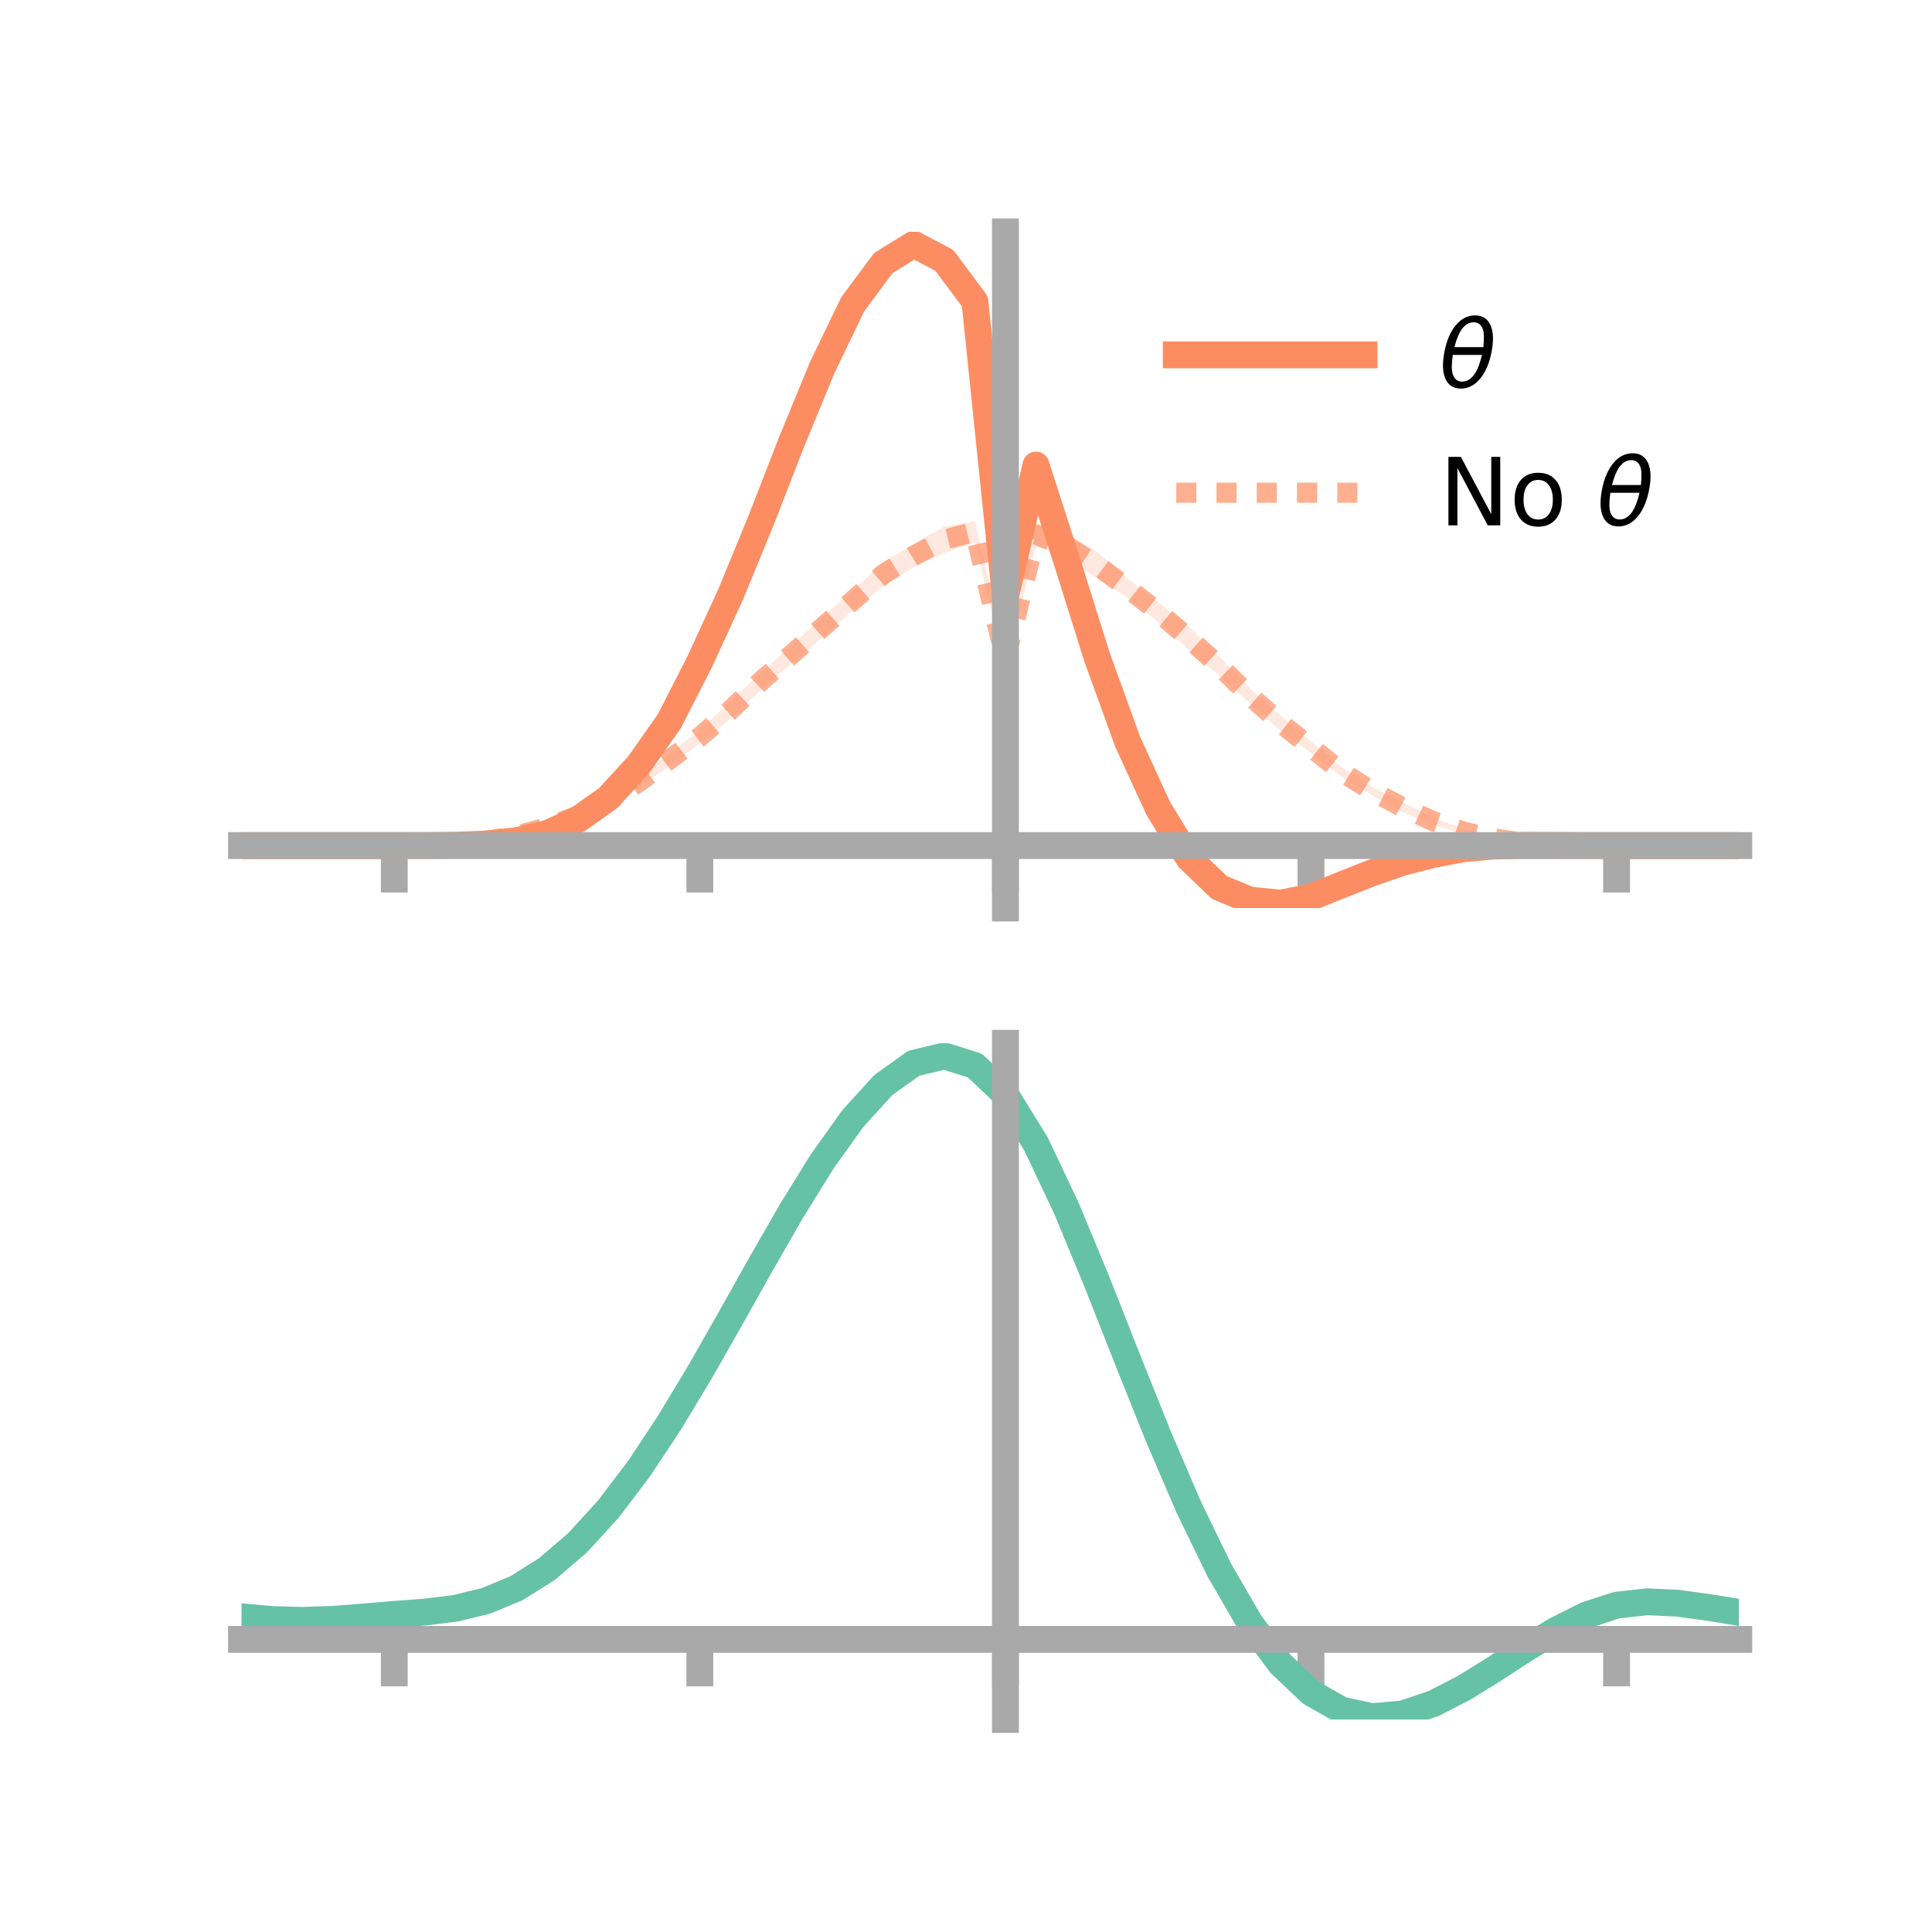 <?xml version="1.0" encoding="utf-8" standalone="no"?>
<!DOCTYPE svg PUBLIC "-//W3C//DTD SVG 1.1//EN"
  "http://www.w3.org/Graphics/SVG/1.1/DTD/svg11.dtd">
<!-- Created with matplotlib (https://matplotlib.org/) -->
<svg height="144pt" version="1.1" viewBox="0 0 144 144" width="144pt" xmlns="http://www.w3.org/2000/svg" xmlns:xlink="http://www.w3.org/1999/xlink">
 <defs>
  <style type="text/css">*{stroke-linecap:butt;stroke-linejoin:round;}</style>
 </defs>
 <g id="figure_1">
  <g id="patch_1">
   <path d="M 0 144 
L 144 144 
L 144 0 
L 0 0 
z
" style="fill:none;"/>
  </g>
  <g id="axes_1">
   <g id="patch_2">
    <path d="M 18 67.68 
L 129.6 67.68 
L 129.6 17.28 
L 18 17.28 
z
" style="fill:none;"/>
   </g>
   <g id="PolyCollection_1">
    <path clip-path="url(#p12b498ca07)" d="M 18 63.023 
L 18 63.023 
L 20.278 63.023 
L 22.555 63.023 
L 24.833 63.023 
L 27.11 63.023 
L 29.388 63.023 
L 31.665 63.007 
L 33.943 62.966 
L 36.22 62.853 
L 38.498 62.569 
L 40.776 61.985 
L 43.053 60.866 
L 45.331 59.239 
L 47.608 56.677 
L 49.886 53.369 
L 52.163 48.763 
L 54.441 43.757 
L 56.718 38.07 
L 58.996 32.21 
L 61.273 26.52 
L 63.551 21.807 
L 65.829 18.74 
L 68.106 17.28 
L 70.384 18.394 
L 72.661 21.422 
L 74.939 43.997 
L 77.216 33.743 
L 79.494 40.851 
L 81.771 48.177 
L 84.049 54.46 
L 86.327 59.533 
L 88.604 63.324 
L 90.882 65.645 
L 93.159 66.55 
L 95.437 66.953 
L 97.714 66.507 
L 99.992 65.672 
L 102.269 64.83 
L 104.547 64.085 
L 106.824 63.535 
L 109.102 63.111 
L 111.38 62.958 
L 113.657 62.946 
L 115.935 62.972 
L 118.212 63.006 
L 120.49 63.023 
L 122.767 63.023 
L 125.045 63.023 
L 127.322 63.023 
L 129.6 63.023 
L 129.6 63.023 
L 129.6 63.023 
L 127.322 63.023 
L 125.045 63.023 
L 122.767 63.023 
L 120.49 63.023 
L 118.212 63.037 
L 115.935 63.046 
L 113.657 63.063 
L 111.38 63.158 
L 109.102 63.394 
L 106.824 63.835 
L 104.547 64.45 
L 102.269 65.277 
L 99.992 66.236 
L 97.714 67.229 
L 95.437 67.68 
L 93.159 67.628 
L 90.882 66.652 
L 88.604 64.593 
L 86.327 60.969 
L 84.049 56.109 
L 81.771 49.811 
L 79.494 42.639 
L 77.216 35.587 
L 74.939 44.914 
L 72.661 23.497 
L 70.384 20.419 
L 68.106 19.13 
L 65.829 20.488 
L 63.551 23.574 
L 61.273 28.306 
L 58.996 33.687 
L 56.718 39.537 
L 54.441 44.921 
L 52.163 49.827 
L 49.886 54.145 
L 47.608 57.309 
L 45.331 59.724 
L 43.053 61.334 
L 40.776 62.28 
L 38.498 62.753 
L 36.22 62.961 
L 33.943 63.028 
L 31.665 63.032 
L 29.388 63.023 
L 27.11 63.023 
L 24.833 63.023 
L 22.555 63.023 
L 20.278 63.023 
L 18 63.023 
z
" style="fill:#fc8d62;fill-opacity:0.2;"/>
   </g>
   <g id="PolyCollection_2">
    <path clip-path="url(#p12b498ca07)" d="M 18 63.023 
L 18 63.023 
L 20.278 63.023 
L 22.555 63.023 
L 24.833 63.023 
L 27.11 63.023 
L 29.388 63.023 
L 31.665 62.994 
L 33.943 62.852 
L 36.22 62.592 
L 38.498 62.138 
L 40.776 61.497 
L 43.053 60.543 
L 45.331 59.356 
L 47.608 57.908 
L 49.886 56.175 
L 52.163 54.415 
L 54.441 52.269 
L 56.718 50.125 
L 58.996 48.117 
L 61.273 46.022 
L 63.551 44.04 
L 65.829 41.887 
L 68.106 40.556 
L 70.384 39.238 
L 72.661 38.851 
L 74.939 48.554 
L 77.216 38.995 
L 79.494 39.76 
L 81.771 41.139 
L 84.049 43.102 
L 86.327 44.901 
L 88.604 46.713 
L 90.882 48.95 
L 93.159 51.29 
L 95.437 53.328 
L 97.714 55.263 
L 99.992 57.168 
L 102.269 58.66 
L 104.547 59.788 
L 106.824 60.95 
L 109.102 61.801 
L 111.38 62.353 
L 113.657 62.727 
L 115.935 62.919 
L 118.212 63.001 
L 120.49 63.023 
L 122.767 63.023 
L 125.045 63.023 
L 127.322 63.023 
L 129.6 63.023 
L 129.6 63.023 
L 129.6 63.023 
L 127.322 63.023 
L 125.045 63.023 
L 122.767 63.023 
L 120.49 63.023 
L 118.212 63.036 
L 115.935 63.024 
L 113.657 62.921 
L 111.38 62.641 
L 109.102 62.18 
L 106.824 61.472 
L 104.547 60.549 
L 102.269 59.278 
L 99.992 57.898 
L 97.714 56.132 
L 95.437 54.465 
L 93.159 52.428 
L 90.882 50.344 
L 88.604 48.422 
L 86.327 46.358 
L 84.049 44.56 
L 81.771 43.108 
L 79.494 41.628 
L 77.216 40.713 
L 74.939 49.72 
L 72.661 40.43 
L 70.384 41.207 
L 68.106 42.273 
L 65.829 43.706 
L 63.551 45.501 
L 61.273 47.539 
L 58.996 49.443 
L 56.718 51.41 
L 54.441 53.578 
L 52.163 55.427 
L 49.886 57.085 
L 47.608 58.697 
L 45.331 60.024 
L 43.053 61.028 
L 40.776 61.818 
L 38.498 62.436 
L 36.22 62.79 
L 33.943 62.963 
L 31.665 63.027 
L 29.388 63.023 
L 27.11 63.023 
L 24.833 63.023 
L 22.555 63.023 
L 20.278 63.023 
L 18 63.023 
z
" style="fill:#fc8d62;fill-opacity:0.2;"/>
   </g>
   <g id="matplotlib.axis_1">
    <g id="xtick_1">
     <g id="line2d_1">
      <defs>
       <path d="M 0 0 
L 0 3.5 
" id="m417776f3d3" style="stroke:#a9a9a9;stroke-width:2;"/>
      </defs>
      <g>
       <use style="fill:#a9a9a9;stroke:#a9a9a9;stroke-width:2;" x="29.388" xlink:href="#m417776f3d3" y="63.023"/>
      </g>
     </g>
    </g>
    <g id="xtick_2">
     <g id="line2d_2">
      <g>
       <use style="fill:#a9a9a9;stroke:#a9a9a9;stroke-width:2;" x="52.163" xlink:href="#m417776f3d3" y="63.023"/>
      </g>
     </g>
    </g>
    <g id="xtick_3">
     <g id="line2d_3">
      <g>
       <use style="fill:#a9a9a9;stroke:#a9a9a9;stroke-width:2;" x="74.939" xlink:href="#m417776f3d3" y="63.023"/>
      </g>
     </g>
    </g>
    <g id="xtick_4">
     <g id="line2d_4">
      <g>
       <use style="fill:#a9a9a9;stroke:#a9a9a9;stroke-width:2;" x="97.714" xlink:href="#m417776f3d3" y="63.023"/>
      </g>
     </g>
    </g>
    <g id="xtick_5">
     <g id="line2d_5">
      <g>
       <use style="fill:#a9a9a9;stroke:#a9a9a9;stroke-width:2;" x="120.49" xlink:href="#m417776f3d3" y="63.023"/>
      </g>
     </g>
    </g>
   </g>
   <g id="matplotlib.axis_2"/>
   <g id="line2d_6">
    <path clip-path="url(#p12b498ca07)" d="M 18 63.023 
L 20.278 63.023 
L 22.555 63.023 
L 24.833 63.023 
L 27.11 63.023 
L 29.388 63.023 
L 31.665 63.02 
L 33.943 62.997 
L 36.22 62.907 
L 38.498 62.661 
L 40.776 62.133 
L 43.053 61.1 
L 45.331 59.482 
L 47.608 56.993 
L 49.886 53.757 
L 52.163 49.295 
L 54.441 44.339 
L 56.718 38.803 
L 58.996 32.949 
L 61.273 27.413 
L 63.551 22.69 
L 65.829 19.614 
L 68.106 18.205 
L 70.384 19.407 
L 72.661 22.46 
L 74.939 44.456 
L 77.216 34.665 
L 79.494 41.745 
L 81.771 48.994 
L 84.049 55.284 
L 86.327 60.251 
L 88.604 63.959 
L 90.882 66.148 
L 93.159 67.089 
L 95.437 67.317 
L 97.714 66.868 
L 99.992 65.954 
L 102.269 65.054 
L 104.547 64.268 
L 106.824 63.685 
L 109.102 63.253 
L 111.38 63.058 
L 113.657 63.004 
L 115.935 63.009 
L 118.212 63.022 
L 120.49 63.023 
L 122.767 63.023 
L 125.045 63.023 
L 127.322 63.023 
L 129.6 63.023 
" style="fill:none;stroke:#fc8d62;stroke-linecap:square;stroke-width:2;"/>
   </g>
   <g id="line2d_7">
    <path clip-path="url(#p12b498ca07)" d="M 18 63.023 
L 20.278 63.023 
L 22.555 63.023 
L 24.833 63.023 
L 27.11 63.023 
L 29.388 63.023 
L 31.665 63.01 
L 33.943 62.907 
L 36.22 62.691 
L 38.498 62.287 
L 40.776 61.658 
L 43.053 60.785 
L 45.331 59.69 
L 47.608 58.302 
L 49.886 56.63 
L 52.163 54.921 
L 54.441 52.923 
L 56.718 50.768 
L 58.996 48.78 
L 61.273 46.781 
L 63.551 44.77 
L 65.829 42.796 
L 68.106 41.415 
L 70.384 40.222 
L 72.661 39.641 
L 74.939 49.137 
L 77.216 39.854 
L 79.494 40.694 
L 81.771 42.124 
L 84.049 43.831 
L 86.327 45.629 
L 88.604 47.568 
L 90.882 49.647 
L 93.159 51.859 
L 95.437 53.896 
L 97.714 55.697 
L 99.992 57.533 
L 102.269 58.969 
L 104.547 60.169 
L 106.824 61.211 
L 109.102 61.99 
L 111.38 62.497 
L 113.657 62.824 
L 115.935 62.971 
L 118.212 63.018 
L 120.49 63.023 
L 122.767 63.023 
L 125.045 63.023 
L 127.322 63.023 
L 129.6 63.023 
" style="fill:none;stroke:#fc8d62;stroke-dasharray:1.5,1.5;stroke-dashoffset:0;stroke-opacity:0.7;stroke-width:1.5;"/>
   </g>
   <g id="patch_3">
    <path d="M 74.939 67.68 
L 74.939 17.28 
" style="fill:none;stroke:#a9a9a9;stroke-linecap:square;stroke-linejoin:miter;stroke-width:2;"/>
   </g>
   <g id="patch_4">
    <path d="M 129.6 67.68 
L 129.6 17.28 
" style="fill:none;"/>
   </g>
   <g id="patch_5">
    <path d="M 18 63.023 
L 129.6 63.023 
" style="fill:none;stroke:#a9a9a9;stroke-linecap:square;stroke-linejoin:miter;stroke-width:2;"/>
   </g>
   <g id="patch_6">
    <path d="M 18 17.28 
L 129.6 17.28 
" style="fill:none;"/>
   </g>
   <g id="legend_1">
    <g id="line2d_8">
     <path d="M 87.67 26.449 
L 101.67 26.449 
" style="fill:none;stroke:#fc8d62;stroke-linecap:square;stroke-width:2;"/>
    </g>
    <g id="line2d_9"/>
    <g id="text_1">
     <!-- $\theta$ -->
     <g transform="translate(107.27 28.899)scale(0.07 -0.07)">
      <defs>
       <path d="M 45.516 34.672 
L 14.453 34.672 
Q 12.359 20.062 14.5 13.875 
Q 17.188 6.25 24.469 6.25 
Q 31.781 6.25 37.359 13.922 
Q 42.234 20.656 45.516 34.672 
z
M 47.016 42.969 
Q 48.344 56.844 46.625 61.719 
Q 43.953 69.438 36.766 69.438 
Q 29.297 69.438 23.828 61.812 
Q 19.531 55.672 16.156 42.969 
z
M 38.188 76.766 
Q 49.906 76.766 54.594 66.406 
Q 59.281 56.109 55.719 37.844 
Q 52.203 19.625 43.453 9.281 
Q 34.766 -1.125 23.047 -1.125 
Q 11.281 -1.125 6.641 9.281 
Q 2 19.625 5.516 37.844 
Q 9.078 56.109 17.719 66.406 
Q 26.422 76.766 38.188 76.766 
z
" id="DejaVuSans-Oblique-952"/>
      </defs>
      <use transform="translate(0 0.234)" xlink:href="#DejaVuSans-Oblique-952"/>
     </g>
    </g>
    <g id="line2d_10">
     <path d="M 87.67 36.724 
L 101.67 36.724 
" style="fill:none;stroke:#fc8d62;stroke-dasharray:1.5,1.5;stroke-dashoffset:0;stroke-opacity:0.7;stroke-width:1.5;"/>
    </g>
    <g id="line2d_11"/>
    <g id="text_2">
     <!-- No $\theta$ -->
     <g transform="translate(107.27 39.174)scale(0.07 -0.07)">
      <defs>
       <path d="M 9.812 72.906 
L 23.094 72.906 
L 55.422 11.922 
L 55.422 72.906 
L 64.984 72.906 
L 64.984 0 
L 51.703 0 
L 19.391 60.984 
L 19.391 0 
L 9.812 0 
z
" id="DejaVuSans-78"/>
       <path d="M 30.609 48.391 
Q 23.391 48.391 19.188 42.75 
Q 14.984 37.109 14.984 27.297 
Q 14.984 17.484 19.156 11.844 
Q 23.344 6.203 30.609 6.203 
Q 37.797 6.203 41.984 11.859 
Q 46.188 17.531 46.188 27.297 
Q 46.188 37.016 41.984 42.703 
Q 37.797 48.391 30.609 48.391 
z
M 30.609 56 
Q 42.328 56 49.016 48.375 
Q 55.719 40.766 55.719 27.297 
Q 55.719 13.875 49.016 6.219 
Q 42.328 -1.422 30.609 -1.422 
Q 18.844 -1.422 12.172 6.219 
Q 5.516 13.875 5.516 27.297 
Q 5.516 40.766 12.172 48.375 
Q 18.844 56 30.609 56 
z
" id="DejaVuSans-111"/>
       <path id="DejaVuSans-32"/>
      </defs>
      <use transform="translate(0 0.234)" xlink:href="#DejaVuSans-78"/>
      <use transform="translate(74.805 0.234)" xlink:href="#DejaVuSans-111"/>
      <use transform="translate(135.986 0.234)" xlink:href="#DejaVuSans-32"/>
      <use transform="translate(167.773 0.234)" xlink:href="#DejaVuSans-Oblique-952"/>
     </g>
    </g>
   </g>
  </g>
  <g id="axes_2">
   <g id="patch_7">
    <path d="M 18 128.16 
L 129.6 128.16 
L 129.6 77.76 
L 18 77.76 
z
" style="fill:none;"/>
   </g>
   <g id="PolyCollection_3">
    <path clip-path="url(#pfaf3a57e49)" d="M 18 120.542 
L 18 120.463 
L 20.278 120.682 
L 22.555 120.744 
L 24.833 120.659 
L 27.11 120.475 
L 29.388 120.271 
L 31.665 120.097 
L 33.943 119.812 
L 36.22 119.254 
L 38.498 118.296 
L 40.776 116.844 
L 43.053 114.848 
L 45.331 112.3 
L 47.608 109.231 
L 49.886 105.71 
L 52.163 101.839 
L 54.441 97.747 
L 56.718 93.589 
L 58.996 89.538 
L 61.273 85.785 
L 63.551 82.528 
L 65.829 79.971 
L 68.106 78.316 
L 70.384 77.76 
L 72.661 78.493 
L 74.939 80.684 
L 77.216 84.424 
L 79.494 89.309 
L 81.771 94.893 
L 84.049 100.755 
L 86.327 106.532 
L 88.604 111.921 
L 90.882 116.689 
L 93.159 120.67 
L 95.437 123.767 
L 97.714 125.951 
L 99.992 127.249 
L 102.269 127.742 
L 104.547 127.542 
L 106.824 126.79 
L 109.102 125.641 
L 111.38 124.255 
L 113.657 122.798 
L 115.935 121.428 
L 118.212 120.297 
L 120.49 119.556 
L 122.767 119.303 
L 125.045 119.419 
L 127.322 119.739 
L 129.6 120.124 
L 129.6 120.23 
L 129.6 120.23 
L 127.322 119.872 
L 125.045 119.571 
L 122.767 119.466 
L 120.49 119.723 
L 118.212 120.471 
L 115.935 121.628 
L 113.657 123.042 
L 111.38 124.552 
L 109.102 125.986 
L 106.824 127.173 
L 104.547 127.949 
L 102.269 128.16 
L 99.992 127.674 
L 97.714 126.39 
L 95.437 124.248 
L 93.159 121.231 
L 90.882 117.37 
L 88.604 112.754 
L 86.327 107.537 
L 84.049 101.941 
L 81.771 96.257 
L 79.494 90.839 
L 77.216 86.097 
L 74.939 82.469 
L 72.661 80.35 
L 70.384 79.646 
L 68.106 80.187 
L 65.829 81.786 
L 63.551 84.248 
L 61.273 87.376 
L 58.996 90.972 
L 56.718 94.847 
L 54.441 98.818 
L 52.163 102.72 
L 49.886 106.409 
L 47.608 109.762 
L 45.331 112.688 
L 43.053 115.124 
L 40.776 117.044 
L 38.498 118.453 
L 36.22 119.391 
L 33.943 119.938 
L 31.665 120.214 
L 29.388 120.378 
L 27.11 120.566 
L 24.833 120.731 
L 22.555 120.802 
L 20.278 120.741 
L 18 120.542 
z
" style="fill:#66c2a5;fill-opacity:0.2;"/>
   </g>
   <g id="matplotlib.axis_3">
    <g id="xtick_6">
     <g id="line2d_12">
      <g>
       <use style="fill:#a9a9a9;stroke:#a9a9a9;stroke-width:2;" x="29.388" xlink:href="#m417776f3d3" y="122.191"/>
      </g>
     </g>
    </g>
    <g id="xtick_7">
     <g id="line2d_13">
      <g>
       <use style="fill:#a9a9a9;stroke:#a9a9a9;stroke-width:2;" x="52.163" xlink:href="#m417776f3d3" y="122.191"/>
      </g>
     </g>
    </g>
    <g id="xtick_8">
     <g id="line2d_14">
      <g>
       <use style="fill:#a9a9a9;stroke:#a9a9a9;stroke-width:2;" x="74.939" xlink:href="#m417776f3d3" y="122.191"/>
      </g>
     </g>
    </g>
    <g id="xtick_9">
     <g id="line2d_15">
      <g>
       <use style="fill:#a9a9a9;stroke:#a9a9a9;stroke-width:2;" x="97.714" xlink:href="#m417776f3d3" y="122.191"/>
      </g>
     </g>
    </g>
    <g id="xtick_10">
     <g id="line2d_16">
      <g>
       <use style="fill:#a9a9a9;stroke:#a9a9a9;stroke-width:2;" x="120.49" xlink:href="#m417776f3d3" y="122.191"/>
      </g>
     </g>
    </g>
   </g>
   <g id="matplotlib.axis_4"/>
   <g id="line2d_17">
    <path clip-path="url(#pfaf3a57e49)" d="M 18 120.502 
L 20.278 120.711 
L 22.555 120.773 
L 24.833 120.695 
L 27.11 120.52 
L 29.388 120.324 
L 31.665 120.156 
L 33.943 119.875 
L 36.22 119.323 
L 38.498 118.374 
L 40.776 116.944 
L 43.053 114.986 
L 45.331 112.494 
L 47.608 109.496 
L 49.886 106.059 
L 52.163 102.28 
L 54.441 98.282 
L 56.718 94.218 
L 58.996 90.255 
L 61.273 86.58 
L 63.551 83.388 
L 65.829 80.879 
L 68.106 79.252 
L 70.384 78.703 
L 72.661 79.421 
L 74.939 81.577 
L 77.216 85.26 
L 79.494 90.074 
L 81.771 95.575 
L 84.049 101.348 
L 86.327 107.034 
L 88.604 112.338 
L 90.882 117.029 
L 93.159 120.95 
L 95.437 124.008 
L 97.714 126.17 
L 99.992 127.461 
L 102.269 127.951 
L 104.547 127.746 
L 106.824 126.982 
L 109.102 125.813 
L 111.38 124.404 
L 113.657 122.92 
L 115.935 121.528 
L 118.212 120.384 
L 120.49 119.64 
L 122.767 119.385 
L 125.045 119.495 
L 127.322 119.805 
L 129.6 120.177 
" style="fill:none;stroke:#66c2a5;stroke-linecap:square;stroke-width:2;"/>
   </g>
   <g id="patch_8">
    <path d="M 74.939 128.16 
L 74.939 77.76 
" style="fill:none;stroke:#a9a9a9;stroke-linecap:square;stroke-linejoin:miter;stroke-width:2;"/>
   </g>
   <g id="patch_9">
    <path d="M 129.6 128.16 
L 129.6 77.76 
" style="fill:none;"/>
   </g>
   <g id="patch_10">
    <path d="M 18 122.191 
L 129.6 122.191 
" style="fill:none;stroke:#a9a9a9;stroke-linecap:square;stroke-linejoin:miter;stroke-width:2;"/>
   </g>
   <g id="patch_11">
    <path d="M 18 77.76 
L 129.6 77.76 
" style="fill:none;"/>
   </g>
  </g>
 </g>
 <defs>
  <clipPath id="p12b498ca07">
   <rect height="50.4" width="111.6" x="18" y="17.28"/>
  </clipPath>
  <clipPath id="pfaf3a57e49">
   <rect height="50.4" width="111.6" x="18" y="77.76"/>
  </clipPath>
 </defs>
</svg>
